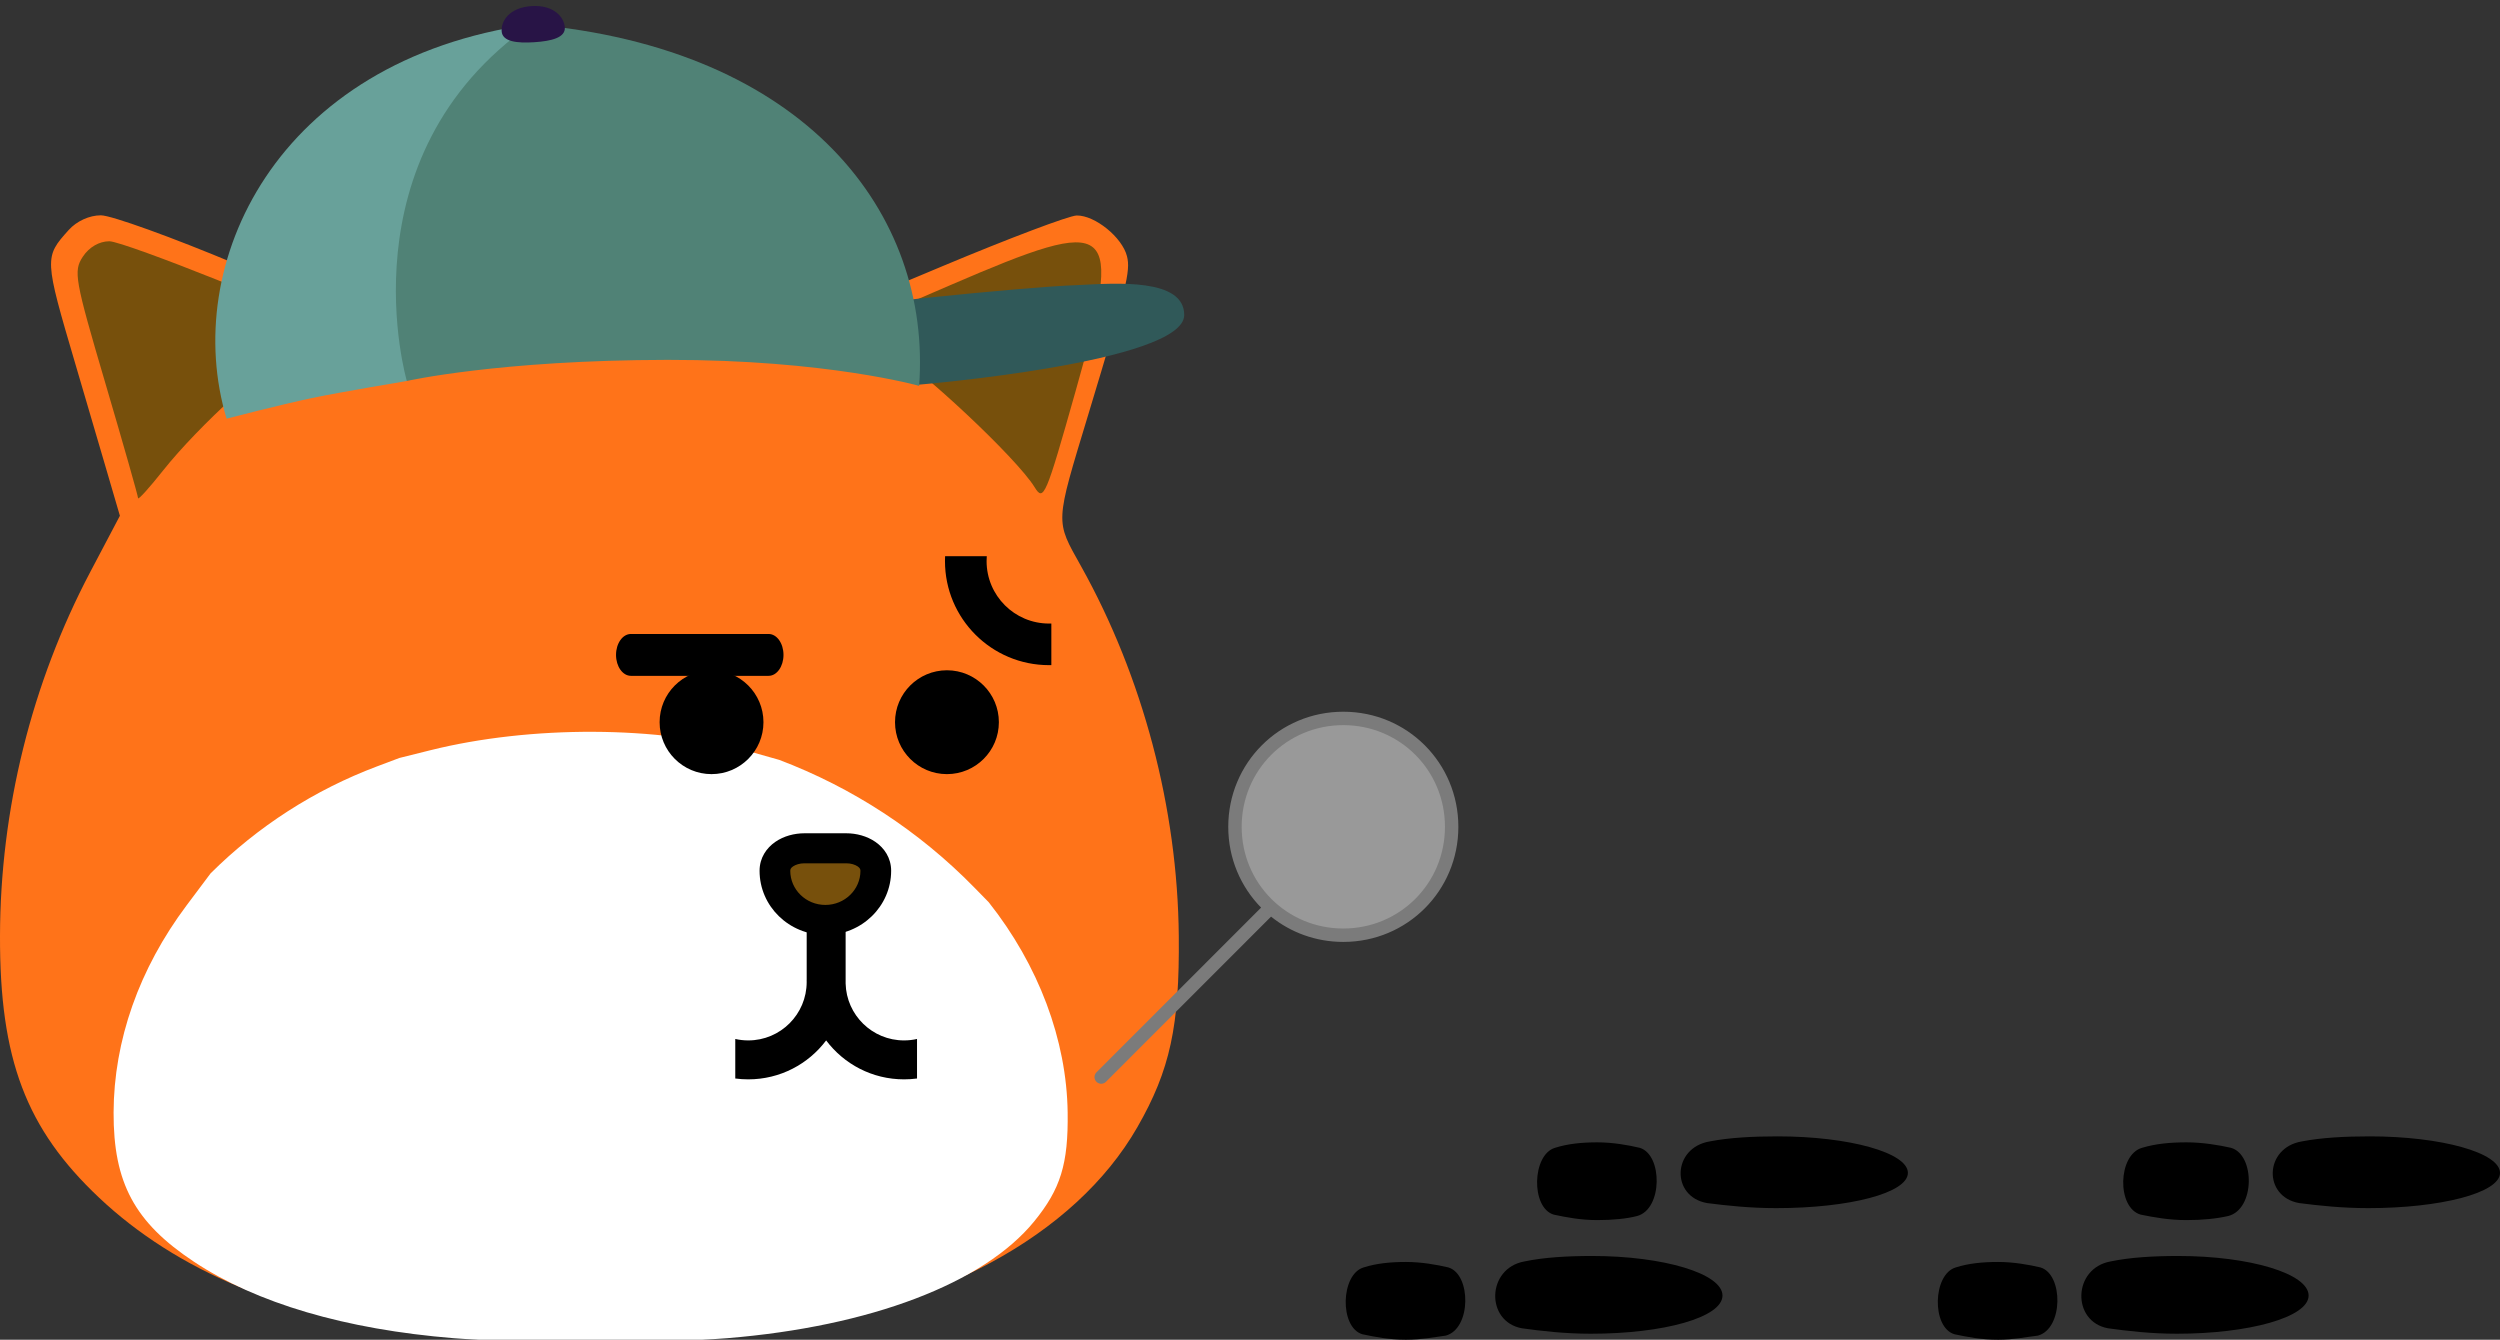 <svg width="418" height="224" viewBox="0 0 418 224" fill="none" xmlns="http://www.w3.org/2000/svg">
<rect x="0" y="0" width="418" height="224" fill="#333333" stroke="none"/>
<g clip-path="url(#clip0_1_133)">
<path d="M265.992 223C261.634 223 257.711 222.544 254.443 222.088C248.342 220.948 248.56 212.053 254.879 210.913C258.148 210.229 262.069 210 266.21 210C278.194 210 288 212.965 288 216.614C288 220.264 278.194 223 265.992 223Z" fill="black"/>
<path d="M235.081 224C232.293 224 229.934 223.544 227.79 223.088C223.93 221.947 224.144 213.053 228.004 211.912C230.148 211.228 232.507 211 235.081 211C237.653 211 240.227 211.456 242.157 211.912C246.016 213.053 246.016 222.175 241.728 223.316C240.012 223.544 237.653 224 235.081 224Z" fill="black"/>
<path d="M296.992 202C292.634 202 288.712 201.579 285.443 201.157C279.341 200.105 279.56 191.894 285.879 190.842C289.147 190.21 293.07 190 297.21 190C309.194 190 319 192.737 319 196.105C319 199.473 309.194 202 296.992 202Z" fill="black"/>
<path d="M267.081 204C264.293 204 261.934 203.544 259.79 203.088C255.93 201.947 256.144 193.053 260.004 191.912C262.149 191.229 264.507 191 267.081 191C269.654 191 272.227 191.456 274.157 191.912C278.016 193.053 278.016 202.176 273.728 203.316C272.012 203.772 269.654 204 267.081 204Z" fill="black"/>
<path d="M363.992 223C359.634 223 355.712 222.544 352.443 222.088C346.342 220.948 346.56 212.053 352.879 210.913C356.148 210.229 360.069 210 364.21 210C376.194 210 386 212.965 386 216.614C386 220.264 375.976 223 363.992 223Z" fill="black"/>
<path d="M334.081 224C331.293 224 328.934 223.544 326.79 223.088C322.93 221.947 323.144 213.053 327.004 211.912C329.148 211.228 331.507 211 334.081 211C336.654 211 339.227 211.456 341.157 211.912C345.016 213.053 345.016 222.175 340.728 223.316C338.798 223.544 336.654 224 334.081 224Z" fill="black"/>
<path d="M395.992 202C391.634 202 387.712 201.579 384.443 201.157C378.342 200.105 378.56 191.894 384.879 190.842C388.148 190.21 392.069 190 396.21 190C408.194 190 418 192.737 418 196.105C418 199.473 407.976 202 395.992 202Z" fill="black"/>
<path d="M365.585 204C362.658 204 360.181 203.544 357.929 203.088C353.876 201.947 354.102 193.053 358.154 191.912C360.406 191.229 362.883 191 365.585 191C368.287 191 370.988 191.456 373.015 191.912C377.067 193.053 377.067 202.176 372.565 203.316C370.538 203.772 368.287 204 365.585 204Z" fill="black"/>
<path fill-rule="evenodd" clip-rule="evenodd" d="M39.539 44.183L59.046 52.366L65.387 50.115C86.196 42.727 112.537 42.889 131.522 50.521L137.499 52.924L157.615 44.493C168.678 39.854 178.763 36.048 180.025 36.03C183.084 35.99 187.64 39.687 188.435 42.855C189.054 45.322 188.352 48.197 182.025 69.099C176.353 87.837 176.401 86.873 180.772 94.708C191.093 113.208 196.891 135.146 197.093 156.459C197.237 171.572 195.645 178.921 190.162 188.473C179.727 206.651 156.268 219.322 126.724 222.74C114.146 224.196 82.86 224.195 70.259 222.738C47.854 220.149 29.517 212.47 16.57 200.256C4.338 188.718 -0.051 177.118 0 156.459C0.054 135.302 5.276 114.253 15.09 95.637L20.046 86.239L17.697 78.212C16.405 73.797 14.125 66.033 12.63 60.96C7.38 43.137 7.373 43.024 11.498 38.442C12.825 36.969 14.954 36 16.865 36C18.607 36 28.811 39.682 39.539 44.183Z" fill="#FF7319"/>
<path d="M71.914 125.45L66.782 126.732L63.031 128.144C52.6 132.07 43.12 138.163 35.216 146.02L31.205 151.371C23.262 161.972 19.035 173.957 18.992 186.005C18.951 197.768 22.503 204.374 32.403 210.944C42.882 217.899 57.723 222.271 75.857 223.746C86.056 224.575 111.378 224.576 121.558 223.747C145.47 221.8 164.457 214.585 172.902 204.235C177.341 198.795 178.629 194.611 178.512 186.005C178.349 173.868 173.656 161.377 165.303 150.842L162.845 148.332C153.664 138.957 142.551 131.694 130.279 127.049L125.441 125.681C110.075 121.335 88.756 121.243 71.914 125.45Z" fill="white"/>
<path d="M158.951 47.649L142.345 54.807L148.067 58.11C153.802 61.421 169.996 76.595 172.983 81.454C174.495 83.916 174.835 83.118 179.853 65.35C187.887 36.902 186.536 35.758 158.951 47.649Z" fill="#77500C"/>
<path d="M13.844 42.926C12.255 45.35 12.489 46.665 17.617 64.075C20.624 74.283 23.084 82.931 23.084 83.291C23.084 83.65 24.959 81.58 27.249 78.691C33.2 71.189 45.187 60.269 50.38 57.62C52.818 56.375 54.39 54.998 53.871 54.559C51.639 52.672 20.771 40.34 18.28 40.34C16.588 40.34 14.889 41.33 13.844 42.926Z" fill="#77500C"/>
<path d="M118.968 129.434C123.763 129.434 127.65 125.547 127.65 120.752C127.65 115.957 123.763 112.07 118.968 112.07C114.174 112.07 110.287 115.957 110.287 120.752C110.287 125.547 114.174 129.434 118.968 129.434Z" fill="black"/>
<path d="M158.329 129.434C163.124 129.434 167.011 125.547 167.011 120.752C167.011 115.957 163.124 112.07 158.329 112.07C153.534 112.07 149.647 115.957 149.647 120.752C149.647 125.547 153.534 129.434 158.329 129.434Z" fill="black"/>
<path fill-rule="evenodd" clip-rule="evenodd" d="M141.389 151.89H134.878V163.827H134.87C134.875 163.948 134.877 164.069 134.877 164.191C134.877 169.585 130.504 173.958 125.11 173.958C124.363 173.958 123.636 173.874 122.938 173.715V180.325C123.647 180.42 124.372 180.469 125.108 180.469C130.434 180.469 135.162 177.911 138.132 173.957C141.102 177.911 145.83 180.469 151.156 180.469C151.891 180.469 152.616 180.42 153.326 180.325V173.715C152.627 173.874 151.9 173.958 151.153 173.958C145.841 173.958 141.52 169.718 141.389 164.439V163.943C141.39 163.904 141.391 163.866 141.392 163.827H141.389V151.89Z" fill="black"/>
<path fill-rule="evenodd" clip-rule="evenodd" d="M141.027 142.324C143.504 142.324 146 143.687 146 146.088C146 150.637 142.193 154.324 137.499 154.324C132.805 154.324 129 150.637 129 146.088C129 143.687 131.495 142.324 133.973 142.324H141.027Z" fill="#77500C"/>
<path fill-rule="evenodd" clip-rule="evenodd" d="M132.592 144.865C132.217 145.124 132.133 145.353 132.133 145.592C132.133 148.739 134.752 151.304 137.999 151.304C141.248 151.304 143.867 148.739 143.867 145.592C143.867 145.353 143.783 145.124 143.407 144.865C142.98 144.57 142.284 144.344 141.499 144.344H134.501C133.715 144.344 133.02 144.57 132.592 144.865ZM129.631 140.764C131.056 139.779 132.828 139.324 134.501 139.324H141.499C143.171 139.324 144.943 139.78 146.368 140.764C147.846 141.784 149 143.434 149 145.592C149 151.528 144.066 156.324 137.999 156.324C131.932 156.324 127 151.527 127 145.592C127 143.435 128.154 141.785 129.631 140.764Z" fill="black"/>
<path fill-rule="evenodd" clip-rule="evenodd" d="M103 109.5C103 107.567 104.113 106 105.487 106H128.513C129.887 106 131 107.567 131 109.5C131 111.433 129.887 113 128.513 113H105.487C104.113 113 103 111.433 103 109.5Z" fill="black"/>
<path fill-rule="evenodd" clip-rule="evenodd" d="M175.785 111.209C175.655 111.212 175.526 111.213 175.396 111.213C165.788 111.213 158 103.425 158 93.817C158 93.544 158.006 93.271 158.019 93L164.989 93C164.968 93.271 164.958 93.544 164.958 93.82C164.958 99.584 169.631 104.257 175.395 104.257C175.526 104.257 175.655 104.255 175.785 104.25L175.785 111.209Z" fill="black"/>
<path fill-rule="evenodd" clip-rule="evenodd" d="M131.933 52.492C138.782 51.393 170.469 47.991 180.27 47.664C186.623 47.345 197.994 46.487 198 52.654C198.086 60.627 153.413 64.335 153.413 64.335C153.413 64.335 131.78 55.048 131.933 52.492Z" fill="#305959"/>
<path fill-rule="evenodd" clip-rule="evenodd" d="M68.022 63.701C68.022 63.701 57.075 65.526 52.129 66.56C47.034 67.625 37.885 70 37.885 70C30.152 44.268 46.029 10.054 88.831 4.056L68.022 63.701Z" fill="#68A19A"/>
<path fill-rule="evenodd" clip-rule="evenodd" d="M153.678 64.516C153.678 64.516 138.233 60.14 111.652 60.17C83.448 60.202 68.022 63.701 68.022 63.701C68.022 63.701 57.039 26.255 88.831 4.056C134.756 8.047 155.803 35.766 153.678 64.516Z" fill="#508276"/>
<path d="M94.439 4.563C94.567 6.289 92.222 6.873 89.317 7.06C86.413 7.246 84.004 6.967 83.877 5.241C83.75 3.515 85.175 1.256 88.872 1.019C92.569 0.782 94.312 2.837 94.439 4.563Z" fill="#281446"/>
<path opacity="0.5" d="M206.486 138.244C206.486 128.176 214.537 120.121 224.601 120.121C234.665 120.121 242.717 128.176 242.717 138.244C242.717 148.313 234.665 156.368 224.601 156.368C214.537 156.368 206.486 148.313 206.486 138.244Z" fill="white"/>
<path fill-rule="evenodd" clip-rule="evenodd" d="M207.607 138.244C207.607 128.795 215.156 121.242 224.601 121.242C234.045 121.242 241.596 128.795 241.596 138.244C241.596 147.694 234.045 155.247 224.601 155.247C215.156 155.247 207.607 147.694 207.607 138.244ZM224.601 119C213.917 119 205.365 127.557 205.365 138.244C205.365 143.526 207.454 148.287 210.856 151.752L183.328 179.292C182.89 179.729 182.891 180.439 183.328 180.877C183.766 181.315 184.476 181.314 184.914 180.877L212.52 153.259C215.814 155.909 220.011 157.489 224.601 157.489C235.284 157.489 243.838 148.931 243.838 138.244C243.838 127.557 235.284 119 224.601 119Z" fill="#7B7B7B"/>
</g>
<defs>
<clipPath id="clip0_1_133">
<rect width="418" height="224" fill="white"/>
</clipPath>
</defs>
</svg>
